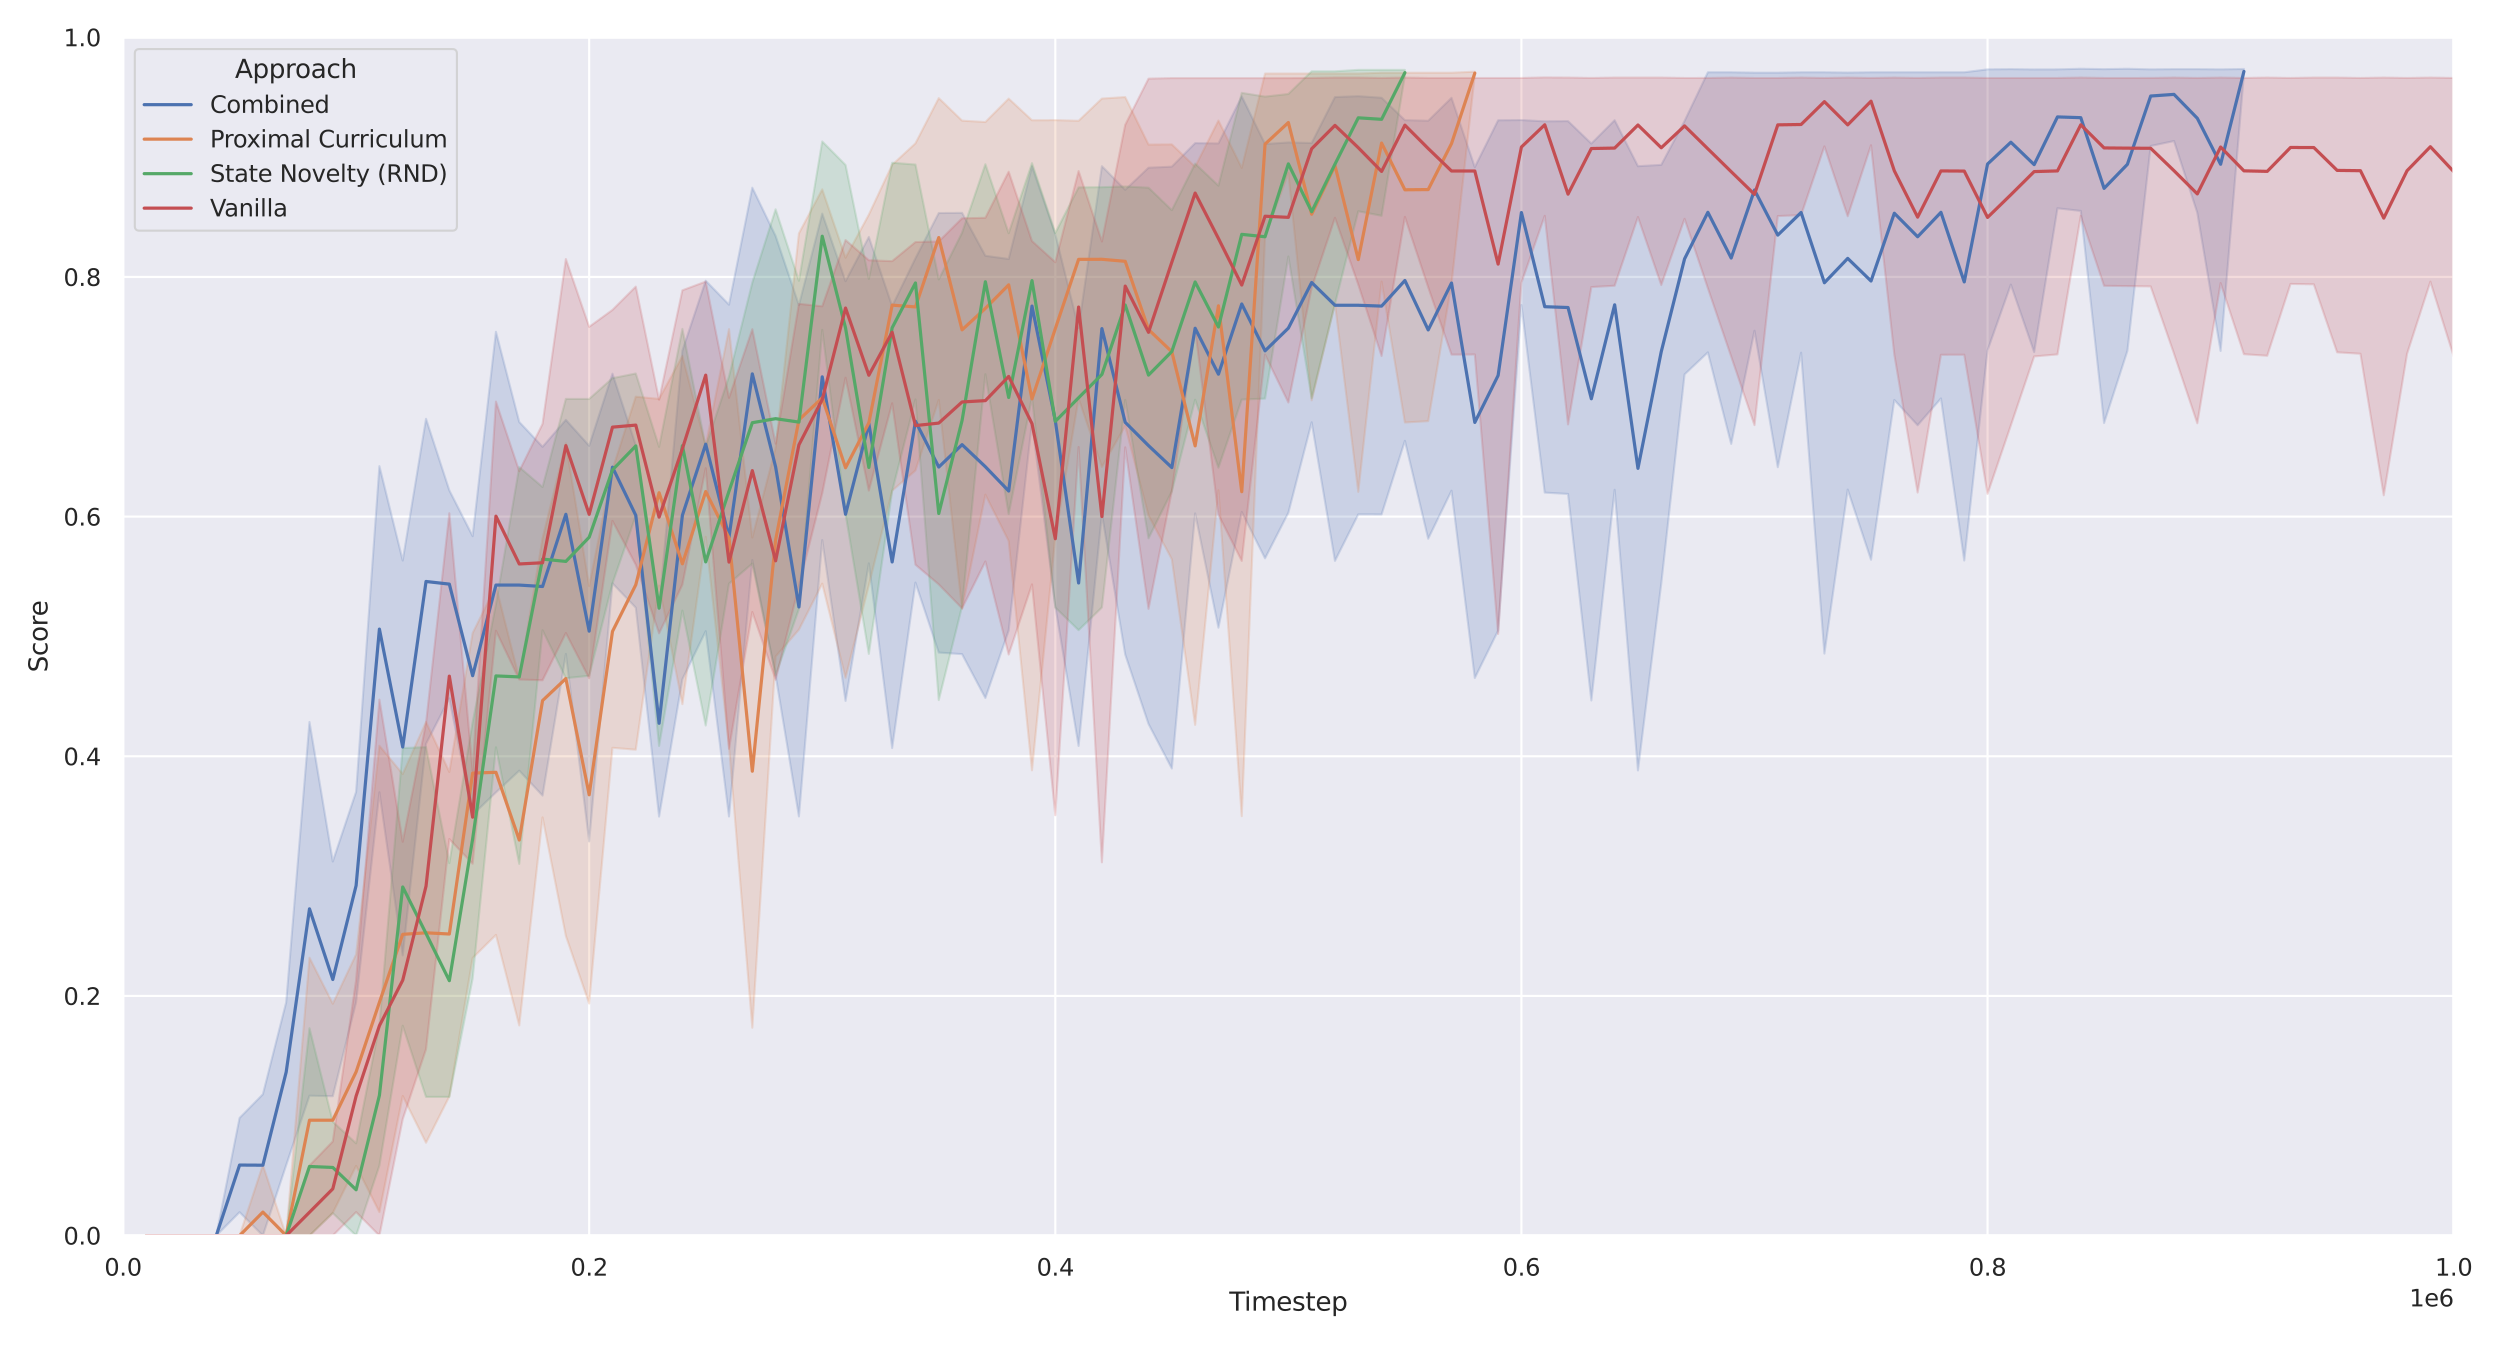 <?xml version="1.0" encoding="utf-8" standalone="no"?>
<!DOCTYPE svg PUBLIC "-//W3C//DTD SVG 1.1//EN"
  "http://www.w3.org/Graphics/SVG/1.1/DTD/svg11.dtd">
<svg xmlns:xlink="http://www.w3.org/1999/xlink" width="936pt" height="504pt" viewBox="0 0 936 504" xmlns="http://www.w3.org/2000/svg" version="1.1">
 <defs>
  <style type="text/css">*{stroke-linejoin: round; stroke-linecap: butt}</style>
 </defs>
 <g id="figure_1">
  <g id="patch_1">
   <path d="M 0 504 
L 936 504 
L 936 0 
L 0 0 
z
" style="fill: #ffffff"/>
  </g>
  <g id="axes_1">
   <g id="patch_2">
    <path d="M 46.068 462.612 
L 918.657 462.612 
L 918.657 13.968 
L 46.068 13.968 
z
" style="fill: #eaeaf2"/>
   </g>
   <g id="matplotlib.axis_1">
    <g id="xtick_1">
     <g id="line2d_1">
      <path d="M 46.068 462.612 
L 46.068 13.968 
" clip-path="url(#pbb4a1449e0)" style="fill: none; stroke: #ffffff; stroke-width: 0.8; stroke-linecap: round"/>
     </g>
     <g id="text_1">
      <!-- 0.0 -->
      <g style="fill: #262626" transform="translate(39.071 477.599) scale(0.088 -0.088)">
       <defs>
        <path id="DejaVuSans-30" d="M 2034 4250 
Q 1547 4250 1301 3770 
Q 1056 3291 1056 2328 
Q 1056 1369 1301 889 
Q 1547 409 2034 409 
Q 2525 409 2770 889 
Q 3016 1369 3016 2328 
Q 3016 3291 2770 3770 
Q 2525 4250 2034 4250 
z
M 2034 4750 
Q 2819 4750 3233 4129 
Q 3647 3509 3647 2328 
Q 3647 1150 3233 529 
Q 2819 -91 2034 -91 
Q 1250 -91 836 529 
Q 422 1150 422 2328 
Q 422 3509 836 4129 
Q 1250 4750 2034 4750 
z
" transform="scale(0.016)"/>
        <path id="DejaVuSans-2e" d="M 684 794 
L 1344 794 
L 1344 0 
L 684 0 
L 684 794 
z
" transform="scale(0.016)"/>
       </defs>
       <use xlink:href="#DejaVuSans-30"/>
       <use xlink:href="#DejaVuSans-2e" x="63.623"/>
       <use xlink:href="#DejaVuSans-30" x="95.41"/>
      </g>
     </g>
    </g>
    <g id="xtick_2">
     <g id="line2d_2">
      <path d="M 220.586 462.612 
L 220.586 13.968 
" clip-path="url(#pbb4a1449e0)" style="fill: none; stroke: #ffffff; stroke-width: 0.8; stroke-linecap: round"/>
     </g>
     <g id="text_2">
      <!-- 0.2 -->
      <g style="fill: #262626" transform="translate(213.588 477.599) scale(0.088 -0.088)">
       <defs>
        <path id="DejaVuSans-32" d="M 1228 531 
L 3431 531 
L 3431 0 
L 469 0 
L 469 531 
Q 828 903 1448 1529 
Q 2069 2156 2228 2338 
Q 2531 2678 2651 2914 
Q 2772 3150 2772 3378 
Q 2772 3750 2511 3984 
Q 2250 4219 1831 4219 
Q 1534 4219 1204 4116 
Q 875 4013 500 3803 
L 500 4441 
Q 881 4594 1212 4672 
Q 1544 4750 1819 4750 
Q 2544 4750 2975 4387 
Q 3406 4025 3406 3419 
Q 3406 3131 3298 2873 
Q 3191 2616 2906 2266 
Q 2828 2175 2409 1742 
Q 1991 1309 1228 531 
z
" transform="scale(0.016)"/>
       </defs>
       <use xlink:href="#DejaVuSans-30"/>
       <use xlink:href="#DejaVuSans-2e" x="63.623"/>
       <use xlink:href="#DejaVuSans-32" x="95.41"/>
      </g>
     </g>
    </g>
    <g id="xtick_3">
     <g id="line2d_3">
      <path d="M 395.104 462.612 
L 395.104 13.968 
" clip-path="url(#pbb4a1449e0)" style="fill: none; stroke: #ffffff; stroke-width: 0.8; stroke-linecap: round"/>
     </g>
     <g id="text_3">
      <!-- 0.4 -->
      <g style="fill: #262626" transform="translate(388.106 477.599) scale(0.088 -0.088)">
       <defs>
        <path id="DejaVuSans-34" d="M 2419 4116 
L 825 1625 
L 2419 1625 
L 2419 4116 
z
M 2253 4666 
L 3047 4666 
L 3047 1625 
L 3713 1625 
L 3713 1100 
L 3047 1100 
L 3047 0 
L 2419 0 
L 2419 1100 
L 313 1100 
L 313 1709 
L 2253 4666 
z
" transform="scale(0.016)"/>
       </defs>
       <use xlink:href="#DejaVuSans-30"/>
       <use xlink:href="#DejaVuSans-2e" x="63.623"/>
       <use xlink:href="#DejaVuSans-34" x="95.41"/>
      </g>
     </g>
    </g>
    <g id="xtick_4">
     <g id="line2d_4">
      <path d="M 569.621 462.612 
L 569.621 13.968 
" clip-path="url(#pbb4a1449e0)" style="fill: none; stroke: #ffffff; stroke-width: 0.8; stroke-linecap: round"/>
     </g>
     <g id="text_4">
      <!-- 0.6 -->
      <g style="fill: #262626" transform="translate(562.624 477.599) scale(0.088 -0.088)">
       <defs>
        <path id="DejaVuSans-36" d="M 2113 2584 
Q 1688 2584 1439 2293 
Q 1191 2003 1191 1497 
Q 1191 994 1439 701 
Q 1688 409 2113 409 
Q 2538 409 2786 701 
Q 3034 994 3034 1497 
Q 3034 2003 2786 2293 
Q 2538 2584 2113 2584 
z
M 3366 4563 
L 3366 3988 
Q 3128 4100 2886 4159 
Q 2644 4219 2406 4219 
Q 1781 4219 1451 3797 
Q 1122 3375 1075 2522 
Q 1259 2794 1537 2939 
Q 1816 3084 2150 3084 
Q 2853 3084 3261 2657 
Q 3669 2231 3669 1497 
Q 3669 778 3244 343 
Q 2819 -91 2113 -91 
Q 1303 -91 875 529 
Q 447 1150 447 2328 
Q 447 3434 972 4092 
Q 1497 4750 2381 4750 
Q 2619 4750 2861 4703 
Q 3103 4656 3366 4563 
z
" transform="scale(0.016)"/>
       </defs>
       <use xlink:href="#DejaVuSans-30"/>
       <use xlink:href="#DejaVuSans-2e" x="63.623"/>
       <use xlink:href="#DejaVuSans-36" x="95.41"/>
      </g>
     </g>
    </g>
    <g id="xtick_5">
     <g id="line2d_5">
      <path d="M 744.139 462.612 
L 744.139 13.968 
" clip-path="url(#pbb4a1449e0)" style="fill: none; stroke: #ffffff; stroke-width: 0.8; stroke-linecap: round"/>
     </g>
     <g id="text_5">
      <!-- 0.8 -->
      <g style="fill: #262626" transform="translate(737.142 477.599) scale(0.088 -0.088)">
       <defs>
        <path id="DejaVuSans-38" d="M 2034 2216 
Q 1584 2216 1326 1975 
Q 1069 1734 1069 1313 
Q 1069 891 1326 650 
Q 1584 409 2034 409 
Q 2484 409 2743 651 
Q 3003 894 3003 1313 
Q 3003 1734 2745 1975 
Q 2488 2216 2034 2216 
z
M 1403 2484 
Q 997 2584 770 2862 
Q 544 3141 544 3541 
Q 544 4100 942 4425 
Q 1341 4750 2034 4750 
Q 2731 4750 3128 4425 
Q 3525 4100 3525 3541 
Q 3525 3141 3298 2862 
Q 3072 2584 2669 2484 
Q 3125 2378 3379 2068 
Q 3634 1759 3634 1313 
Q 3634 634 3220 271 
Q 2806 -91 2034 -91 
Q 1263 -91 848 271 
Q 434 634 434 1313 
Q 434 1759 690 2068 
Q 947 2378 1403 2484 
z
M 1172 3481 
Q 1172 3119 1398 2916 
Q 1625 2713 2034 2713 
Q 2441 2713 2670 2916 
Q 2900 3119 2900 3481 
Q 2900 3844 2670 4047 
Q 2441 4250 2034 4250 
Q 1625 4250 1398 4047 
Q 1172 3844 1172 3481 
z
" transform="scale(0.016)"/>
       </defs>
       <use xlink:href="#DejaVuSans-30"/>
       <use xlink:href="#DejaVuSans-2e" x="63.623"/>
       <use xlink:href="#DejaVuSans-38" x="95.41"/>
      </g>
     </g>
    </g>
    <g id="xtick_6">
     <g id="line2d_6">
      <path d="M 918.657 462.612 
L 918.657 13.968 
" clip-path="url(#pbb4a1449e0)" style="fill: none; stroke: #ffffff; stroke-width: 0.8; stroke-linecap: round"/>
     </g>
     <g id="text_6">
      <!-- 1.0 -->
      <g style="fill: #262626" transform="translate(911.66 477.599) scale(0.088 -0.088)">
       <defs>
        <path id="DejaVuSans-31" d="M 794 531 
L 1825 531 
L 1825 4091 
L 703 3866 
L 703 4441 
L 1819 4666 
L 2450 4666 
L 2450 531 
L 3481 531 
L 3481 0 
L 794 0 
L 794 531 
z
" transform="scale(0.016)"/>
       </defs>
       <use xlink:href="#DejaVuSans-31"/>
       <use xlink:href="#DejaVuSans-2e" x="63.623"/>
       <use xlink:href="#DejaVuSans-30" x="95.41"/>
      </g>
     </g>
    </g>
    <g id="text_7">
     <!-- Timestep -->
     <g style="fill: #262626" transform="translate(460.235 490.723) scale(0.096 -0.096)">
      <defs>
       <path id="DejaVuSans-54" d="M -19 4666 
L 3928 4666 
L 3928 4134 
L 2272 4134 
L 2272 0 
L 1638 0 
L 1638 4134 
L -19 4134 
L -19 4666 
z
" transform="scale(0.016)"/>
       <path id="DejaVuSans-69" d="M 603 3500 
L 1178 3500 
L 1178 0 
L 603 0 
L 603 3500 
z
M 603 4863 
L 1178 4863 
L 1178 4134 
L 603 4134 
L 603 4863 
z
" transform="scale(0.016)"/>
       <path id="DejaVuSans-6d" d="M 3328 2828 
Q 3544 3216 3844 3400 
Q 4144 3584 4550 3584 
Q 5097 3584 5394 3201 
Q 5691 2819 5691 2113 
L 5691 0 
L 5113 0 
L 5113 2094 
Q 5113 2597 4934 2840 
Q 4756 3084 4391 3084 
Q 3944 3084 3684 2787 
Q 3425 2491 3425 1978 
L 3425 0 
L 2847 0 
L 2847 2094 
Q 2847 2600 2669 2842 
Q 2491 3084 2119 3084 
Q 1678 3084 1418 2786 
Q 1159 2488 1159 1978 
L 1159 0 
L 581 0 
L 581 3500 
L 1159 3500 
L 1159 2956 
Q 1356 3278 1631 3431 
Q 1906 3584 2284 3584 
Q 2666 3584 2933 3390 
Q 3200 3197 3328 2828 
z
" transform="scale(0.016)"/>
       <path id="DejaVuSans-65" d="M 3597 1894 
L 3597 1613 
L 953 1613 
Q 991 1019 1311 708 
Q 1631 397 2203 397 
Q 2534 397 2845 478 
Q 3156 559 3463 722 
L 3463 178 
Q 3153 47 2828 -22 
Q 2503 -91 2169 -91 
Q 1331 -91 842 396 
Q 353 884 353 1716 
Q 353 2575 817 3079 
Q 1281 3584 2069 3584 
Q 2775 3584 3186 3129 
Q 3597 2675 3597 1894 
z
M 3022 2063 
Q 3016 2534 2758 2815 
Q 2500 3097 2075 3097 
Q 1594 3097 1305 2825 
Q 1016 2553 972 2059 
L 3022 2063 
z
" transform="scale(0.016)"/>
       <path id="DejaVuSans-73" d="M 2834 3397 
L 2834 2853 
Q 2591 2978 2328 3040 
Q 2066 3103 1784 3103 
Q 1356 3103 1142 2972 
Q 928 2841 928 2578 
Q 928 2378 1081 2264 
Q 1234 2150 1697 2047 
L 1894 2003 
Q 2506 1872 2764 1633 
Q 3022 1394 3022 966 
Q 3022 478 2636 193 
Q 2250 -91 1575 -91 
Q 1294 -91 989 -36 
Q 684 19 347 128 
L 347 722 
Q 666 556 975 473 
Q 1284 391 1588 391 
Q 1994 391 2212 530 
Q 2431 669 2431 922 
Q 2431 1156 2273 1281 
Q 2116 1406 1581 1522 
L 1381 1569 
Q 847 1681 609 1914 
Q 372 2147 372 2553 
Q 372 3047 722 3315 
Q 1072 3584 1716 3584 
Q 2034 3584 2315 3537 
Q 2597 3491 2834 3397 
z
" transform="scale(0.016)"/>
       <path id="DejaVuSans-74" d="M 1172 4494 
L 1172 3500 
L 2356 3500 
L 2356 3053 
L 1172 3053 
L 1172 1153 
Q 1172 725 1289 603 
Q 1406 481 1766 481 
L 2356 481 
L 2356 0 
L 1766 0 
Q 1100 0 847 248 
Q 594 497 594 1153 
L 594 3053 
L 172 3053 
L 172 3500 
L 594 3500 
L 594 4494 
L 1172 4494 
z
" transform="scale(0.016)"/>
       <path id="DejaVuSans-70" d="M 1159 525 
L 1159 -1331 
L 581 -1331 
L 581 3500 
L 1159 3500 
L 1159 2969 
Q 1341 3281 1617 3432 
Q 1894 3584 2278 3584 
Q 2916 3584 3314 3078 
Q 3713 2572 3713 1747 
Q 3713 922 3314 415 
Q 2916 -91 2278 -91 
Q 1894 -91 1617 61 
Q 1341 213 1159 525 
z
M 3116 1747 
Q 3116 2381 2855 2742 
Q 2594 3103 2138 3103 
Q 1681 3103 1420 2742 
Q 1159 2381 1159 1747 
Q 1159 1113 1420 752 
Q 1681 391 2138 391 
Q 2594 391 2855 752 
Q 3116 1113 3116 1747 
z
" transform="scale(0.016)"/>
      </defs>
      <use xlink:href="#DejaVuSans-54"/>
      <use xlink:href="#DejaVuSans-69" x="57.959"/>
      <use xlink:href="#DejaVuSans-6d" x="85.742"/>
      <use xlink:href="#DejaVuSans-65" x="183.154"/>
      <use xlink:href="#DejaVuSans-73" x="244.678"/>
      <use xlink:href="#DejaVuSans-74" x="296.777"/>
      <use xlink:href="#DejaVuSans-65" x="335.986"/>
      <use xlink:href="#DejaVuSans-70" x="397.51"/>
     </g>
    </g>
    <g id="text_8">
     <!-- 1e6 -->
     <g style="fill: #262626" transform="translate(902.044 489.115) scale(0.088 -0.088)">
      <use xlink:href="#DejaVuSans-31"/>
      <use xlink:href="#DejaVuSans-65" x="63.623"/>
      <use xlink:href="#DejaVuSans-36" x="125.146"/>
     </g>
    </g>
   </g>
   <g id="matplotlib.axis_2">
    <g id="ytick_1">
     <g id="line2d_7">
      <path d="M 46.068 462.612 
L 918.657 462.612 
" clip-path="url(#pbb4a1449e0)" style="fill: none; stroke: #ffffff; stroke-width: 0.8; stroke-linecap: round"/>
     </g>
     <g id="text_9">
      <!-- 0.0 -->
      <g style="fill: #262626" transform="translate(23.773 465.955) scale(0.088 -0.088)">
       <use xlink:href="#DejaVuSans-30"/>
       <use xlink:href="#DejaVuSans-2e" x="63.623"/>
       <use xlink:href="#DejaVuSans-30" x="95.41"/>
      </g>
     </g>
    </g>
    <g id="ytick_2">
     <g id="line2d_8">
      <path d="M 46.068 372.883 
L 918.657 372.883 
" clip-path="url(#pbb4a1449e0)" style="fill: none; stroke: #ffffff; stroke-width: 0.8; stroke-linecap: round"/>
     </g>
     <g id="text_10">
      <!-- 0.2 -->
      <g style="fill: #262626" transform="translate(23.773 376.227) scale(0.088 -0.088)">
       <use xlink:href="#DejaVuSans-30"/>
       <use xlink:href="#DejaVuSans-2e" x="63.623"/>
       <use xlink:href="#DejaVuSans-32" x="95.41"/>
      </g>
     </g>
    </g>
    <g id="ytick_3">
     <g id="line2d_9">
      <path d="M 46.068 283.154 
L 918.657 283.154 
" clip-path="url(#pbb4a1449e0)" style="fill: none; stroke: #ffffff; stroke-width: 0.8; stroke-linecap: round"/>
     </g>
     <g id="text_11">
      <!-- 0.4 -->
      <g style="fill: #262626" transform="translate(23.773 286.498) scale(0.088 -0.088)">
       <use xlink:href="#DejaVuSans-30"/>
       <use xlink:href="#DejaVuSans-2e" x="63.623"/>
       <use xlink:href="#DejaVuSans-34" x="95.41"/>
      </g>
     </g>
    </g>
    <g id="ytick_4">
     <g id="line2d_10">
      <path d="M 46.068 193.426 
L 918.657 193.426 
" clip-path="url(#pbb4a1449e0)" style="fill: none; stroke: #ffffff; stroke-width: 0.8; stroke-linecap: round"/>
     </g>
     <g id="text_12">
      <!-- 0.6 -->
      <g style="fill: #262626" transform="translate(23.773 196.769) scale(0.088 -0.088)">
       <use xlink:href="#DejaVuSans-30"/>
       <use xlink:href="#DejaVuSans-2e" x="63.623"/>
       <use xlink:href="#DejaVuSans-36" x="95.41"/>
      </g>
     </g>
    </g>
    <g id="ytick_5">
     <g id="line2d_11">
      <path d="M 46.068 103.697 
L 918.657 103.697 
" clip-path="url(#pbb4a1449e0)" style="fill: none; stroke: #ffffff; stroke-width: 0.8; stroke-linecap: round"/>
     </g>
     <g id="text_13">
      <!-- 0.8 -->
      <g style="fill: #262626" transform="translate(23.773 107.04) scale(0.088 -0.088)">
       <use xlink:href="#DejaVuSans-30"/>
       <use xlink:href="#DejaVuSans-2e" x="63.623"/>
       <use xlink:href="#DejaVuSans-38" x="95.41"/>
      </g>
     </g>
    </g>
    <g id="ytick_6">
     <g id="line2d_12">
      <path d="M 46.068 13.968 
L 918.657 13.968 
" clip-path="url(#pbb4a1449e0)" style="fill: none; stroke: #ffffff; stroke-width: 0.8; stroke-linecap: round"/>
     </g>
     <g id="text_14">
      <!-- 1.0 -->
      <g style="fill: #262626" transform="translate(23.773 17.311) scale(0.088 -0.088)">
       <use xlink:href="#DejaVuSans-31"/>
       <use xlink:href="#DejaVuSans-2e" x="63.623"/>
       <use xlink:href="#DejaVuSans-30" x="95.41"/>
      </g>
     </g>
    </g>
    <g id="text_15">
     <!-- Score -->
     <g style="fill: #262626" transform="translate(17.777 251.732) rotate(-90) scale(0.096 -0.096)">
      <defs>
       <path id="DejaVuSans-53" d="M 3425 4513 
L 3425 3897 
Q 3066 4069 2747 4153 
Q 2428 4238 2131 4238 
Q 1616 4238 1336 4038 
Q 1056 3838 1056 3469 
Q 1056 3159 1242 3001 
Q 1428 2844 1947 2747 
L 2328 2669 
Q 3034 2534 3370 2195 
Q 3706 1856 3706 1288 
Q 3706 609 3251 259 
Q 2797 -91 1919 -91 
Q 1588 -91 1214 -16 
Q 841 59 441 206 
L 441 856 
Q 825 641 1194 531 
Q 1563 422 1919 422 
Q 2459 422 2753 634 
Q 3047 847 3047 1241 
Q 3047 1584 2836 1778 
Q 2625 1972 2144 2069 
L 1759 2144 
Q 1053 2284 737 2584 
Q 422 2884 422 3419 
Q 422 4038 858 4394 
Q 1294 4750 2059 4750 
Q 2388 4750 2728 4690 
Q 3069 4631 3425 4513 
z
" transform="scale(0.016)"/>
       <path id="DejaVuSans-63" d="M 3122 3366 
L 3122 2828 
Q 2878 2963 2633 3030 
Q 2388 3097 2138 3097 
Q 1578 3097 1268 2742 
Q 959 2388 959 1747 
Q 959 1106 1268 751 
Q 1578 397 2138 397 
Q 2388 397 2633 464 
Q 2878 531 3122 666 
L 3122 134 
Q 2881 22 2623 -34 
Q 2366 -91 2075 -91 
Q 1284 -91 818 406 
Q 353 903 353 1747 
Q 353 2603 823 3093 
Q 1294 3584 2113 3584 
Q 2378 3584 2631 3529 
Q 2884 3475 3122 3366 
z
" transform="scale(0.016)"/>
       <path id="DejaVuSans-6f" d="M 1959 3097 
Q 1497 3097 1228 2736 
Q 959 2375 959 1747 
Q 959 1119 1226 758 
Q 1494 397 1959 397 
Q 2419 397 2687 759 
Q 2956 1122 2956 1747 
Q 2956 2369 2687 2733 
Q 2419 3097 1959 3097 
z
M 1959 3584 
Q 2709 3584 3137 3096 
Q 3566 2609 3566 1747 
Q 3566 888 3137 398 
Q 2709 -91 1959 -91 
Q 1206 -91 779 398 
Q 353 888 353 1747 
Q 353 2609 779 3096 
Q 1206 3584 1959 3584 
z
" transform="scale(0.016)"/>
       <path id="DejaVuSans-72" d="M 2631 2963 
Q 2534 3019 2420 3045 
Q 2306 3072 2169 3072 
Q 1681 3072 1420 2755 
Q 1159 2438 1159 1844 
L 1159 0 
L 581 0 
L 581 3500 
L 1159 3500 
L 1159 2956 
Q 1341 3275 1631 3429 
Q 1922 3584 2338 3584 
Q 2397 3584 2469 3576 
Q 2541 3569 2628 3553 
L 2631 2963 
z
" transform="scale(0.016)"/>
      </defs>
      <use xlink:href="#DejaVuSans-53"/>
      <use xlink:href="#DejaVuSans-63" x="63.477"/>
      <use xlink:href="#DejaVuSans-6f" x="118.457"/>
      <use xlink:href="#DejaVuSans-72" x="179.639"/>
      <use xlink:href="#DejaVuSans-65" x="218.502"/>
     </g>
    </g>
   </g>
   <g id="PolyCollection_1">
    <defs>
     <path id="m1102b9f3aa" d="M 54.794 -41.388 
L 54.794 -41.388 
L 63.52 -41.388 
L 72.246 -41.388 
L 80.972 -41.388 
L 89.697 -50.165 
L 98.423 -41.388 
L 107.149 -67.774 
L 115.875 -93.763 
L 124.601 -93.571 
L 133.327 -128.761 
L 142.053 -207.358 
L 150.779 -146.287 
L 159.505 -225.5 
L 168.23 -242.51 
L 176.956 -198.946 
L 185.682 -207.32 
L 194.408 -215.462 
L 203.134 -206.124 
L 211.86 -259.149 
L 220.586 -188.964 
L 229.312 -285.59 
L 238.038 -276.477 
L 246.763 -198.273 
L 255.489 -249.699 
L 264.215 -267.673 
L 272.941 -198.301 
L 281.667 -294.311 
L 290.393 -251.157 
L 299.119 -198.329 
L 307.845 -301.798 
L 316.571 -241.584 
L 325.296 -293.077 
L 334.022 -223.93 
L 342.748 -285.871 
L 351.474 -259.681 
L 360.2 -259.093 
L 368.926 -242.661 
L 377.652 -267.953 
L 386.378 -345.989 
L 395.104 -276.954 
L 403.829 -224.714 
L 412.555 -311.64 
L 421.281 -258.952 
L 430.007 -232.959 
L 438.733 -216.275 
L 447.459 -311.78 
L 456.185 -268.991 
L 464.911 -312.313 
L 473.637 -294.956 
L 482.363 -312.026 
L 491.088 -345.895 
L 499.814 -294.003 
L 508.54 -311.416 
L 517.266 -311.388 
L 525.992 -338.951 
L 534.718 -302.303 
L 543.444 -320.276 
L 552.17 -250.148 
L 560.896 -267.897 
L 569.621 -389.788 
L 578.347 -319.572 
L 587.073 -319.071 
L 595.799 -241.736 
L 604.525 -320.613 
L 613.251 -215.546 
L 621.977 -285.478 
L 630.703 -363.823 
L 639.429 -372.067 
L 648.154 -337.801 
L 656.88 -380.164 
L 665.606 -329.081 
L 674.332 -371.953 
L 683.058 -259.311 
L 691.784 -320.697 
L 700.51 -294.423 
L 709.236 -354.256 
L 717.962 -344.784 
L 726.687 -354.822 
L 735.413 -294.143 
L 744.139 -372.852 
L 752.865 -397.443 
L 761.591 -372.179 
L 770.317 -426.016 
L 779.043 -425.032 
L 787.769 -345.625 
L 796.495 -372.625 
L 805.22 -449.346 
L 813.946 -451.196 
L 822.672 -424.362 
L 831.398 -372.599 
L 840.124 -476.376 
L 840.124 -478.171 
L 840.124 -478.171 
L 831.398 -478.031 
L 822.672 -478.115 
L 813.946 -478.115 
L 805.22 -478.033 
L 796.495 -478.255 
L 787.769 -478.115 
L 779.043 -478.255 
L 770.317 -478.031 
L 761.591 -478.003 
L 752.865 -478.115 
L 744.139 -478.031 
L 735.413 -476.937 
L 726.687 -476.937 
L 717.962 -476.937 
L 709.236 -476.937 
L 700.51 -476.937 
L 691.784 -476.828 
L 683.058 -476.937 
L 674.332 -476.937 
L 665.606 -476.797 
L 656.88 -476.801 
L 648.154 -476.937 
L 639.429 -476.937 
L 630.703 -458.711 
L 621.977 -442.279 
L 613.251 -441.775 
L 604.525 -458.991 
L 595.799 -450.243 
L 587.073 -458.655 
L 578.347 -458.571 
L 569.621 -459.048 
L 560.896 -458.963 
L 552.17 -441.41 
L 543.444 -467.375 
L 534.718 -458.795 
L 525.992 -459.019 
L 517.266 -467.404 
L 508.54 -467.992 
L 499.814 -467.656 
L 491.088 -450.467 
L 482.363 -450.663 
L 473.637 -450.075 
L 464.911 -467.88 
L 456.185 -450.299 
L 447.459 -450.411 
L 438.733 -441.606 
L 430.007 -441.214 
L 421.281 -432.942 
L 412.555 -441.775 
L 403.829 -381.18 
L 395.104 -416.3 
L 386.378 -441.691 
L 377.652 -407.033 
L 368.926 -408.238 
L 360.2 -424.306 
L 351.474 -424.25 
L 342.748 -407.313 
L 334.022 -389.368 
L 325.296 -415.277 
L 316.571 -398.733 
L 307.845 -424.027 
L 299.119 -389.732 
L 290.393 -415.641 
L 281.667 -433.727 
L 272.941 -389.928 
L 264.215 -398.901 
L 255.489 -372.712 
L 246.763 -276.001 
L 238.038 -337.325 
L 229.312 -364.075 
L 220.586 -337.1 
L 211.86 -346.802 
L 203.134 -336.713 
L 194.408 -346.017 
L 185.682 -379.788 
L 176.956 -303.271 
L 168.23 -320.421 
L 159.505 -347.195 
L 150.779 -294.143 
L 142.053 -329.474 
L 133.327 -207.555 
L 124.601 -181.462 
L 115.875 -233.692 
L 107.149 -128.761 
L 98.423 -94.3 
L 89.697 -85.439 
L 80.972 -41.388 
L 72.246 -41.388 
L 63.52 -41.388 
L 54.794 -41.388 
z
" style="stroke: #4c72b0; stroke-opacity: 0.2; stroke-width: 0.8"/>
    </defs>
    <g clip-path="url(#pbb4a1449e0)">
     <use xlink:href="#m1102b9f3aa" x="0" y="504" style="fill: #4c72b0; fill-opacity: 0.2; stroke: #4c72b0; stroke-opacity: 0.2; stroke-width: 0.8"/>
    </g>
   </g>
   <g id="PolyCollection_2">
    <defs>
     <path id="m04924221d9" d="M 54.794 -41.388 
L 54.794 -41.388 
L 63.52 -41.388 
L 72.246 -41.388 
L 80.972 -41.388 
L 89.697 -41.388 
L 98.423 -41.388 
L 107.149 -41.388 
L 115.875 -41.388 
L 124.601 -49.884 
L 133.327 -67.492 
L 142.053 -50.193 
L 150.779 -93.655 
L 159.505 -76.158 
L 168.23 -93.487 
L 176.956 -145.333 
L 185.682 -153.97 
L 194.408 -120.069 
L 203.134 -197.965 
L 211.86 -153.605 
L 220.586 -128.285 
L 229.312 -224.014 
L 238.038 -223.313 
L 246.763 -284.749 
L 255.489 -240.362 
L 264.215 -303.032 
L 272.941 -224.575 
L 281.667 -119.228 
L 290.393 -258.195 
L 299.119 -268.262 
L 307.845 -285.478 
L 316.571 -250.26 
L 325.296 -284.89 
L 334.022 -320.276 
L 342.748 -327.856 
L 351.474 -354.261 
L 360.2 -276.029 
L 368.926 -318.79 
L 377.652 -301.459 
L 386.378 -215.574 
L 395.104 -302.835 
L 403.829 -354.766 
L 412.555 -329.165 
L 421.281 -344.531 
L 430.007 -310.995 
L 438.733 -294.648 
L 447.459 -232.594 
L 456.185 -320.438 
L 464.911 -198.413 
L 473.637 -415.473 
L 482.363 -439.195 
L 491.088 -354.121 
L 499.814 -390.293 
L 508.54 -319.856 
L 517.266 -398.565 
L 525.992 -345.821 
L 534.718 -346.326 
L 543.444 -397.752 
L 552.17 -475.984 
L 552.17 -477.162 
L 552.17 -477.162 
L 543.444 -476.769 
L 534.718 -476.769 
L 525.992 -476.769 
L 517.266 -476.769 
L 508.54 -476.461 
L 499.814 -476.461 
L 491.088 -476.461 
L 482.363 -476.461 
L 473.637 -476.461 
L 464.911 -441.158 
L 456.185 -458.851 
L 447.459 -441.55 
L 438.733 -449.934 
L 430.007 -449.857 
L 421.281 -467.656 
L 412.555 -467.095 
L 403.829 -458.773 
L 395.104 -459.026 
L 386.378 -458.963 
L 377.652 -467.073 
L 368.926 -458.318 
L 360.2 -458.823 
L 351.474 -467.263 
L 342.748 -450.327 
L 334.022 -442.285 
L 325.296 -423.638 
L 316.571 -407.51 
L 307.845 -433.089 
L 299.119 -416.623 
L 290.393 -336.259 
L 281.667 -302.779 
L 272.941 -380.759 
L 264.215 -337.129 
L 255.489 -370.693 
L 246.763 -354.654 
L 238.038 -355.467 
L 229.312 -328.184 
L 220.586 -284.609 
L 211.86 -337.998 
L 203.134 -302.471 
L 194.408 -250.036 
L 185.682 -284.581 
L 176.956 -266.972 
L 168.23 -214.985 
L 159.505 -233.696 
L 150.779 -214.2 
L 142.053 -224.799 
L 133.327 -146.679 
L 124.601 -128.201 
L 115.875 -145.445 
L 107.149 -41.388 
L 98.423 -67.802 
L 89.697 -41.388 
L 80.972 -41.388 
L 72.246 -41.388 
L 63.52 -41.388 
L 54.794 -41.388 
z
" style="stroke: #dd8452; stroke-opacity: 0.2; stroke-width: 0.8"/>
    </defs>
    <g clip-path="url(#pbb4a1449e0)">
     <use xlink:href="#m04924221d9" x="0" y="504" style="fill: #dd8452; fill-opacity: 0.2; stroke: #dd8452; stroke-opacity: 0.2; stroke-width: 0.8"/>
    </g>
   </g>
   <g id="PolyCollection_3">
    <defs>
     <path id="m69b5e80ecf" d="M 54.794 -41.388 
L 54.794 -41.388 
L 63.52 -41.388 
L 72.246 -41.388 
L 80.972 -41.388 
L 89.697 -41.388 
L 98.423 -41.388 
L 107.149 -41.388 
L 115.875 -41.388 
L 124.601 -49.8 
L 133.327 -41.388 
L 142.053 -67.606 
L 150.779 -119.957 
L 159.505 -93.319 
L 168.23 -93.319 
L 176.956 -137.65 
L 185.682 -224.21 
L 194.408 -180.58 
L 203.134 -268.037 
L 211.86 -250.085 
L 220.586 -250.989 
L 229.312 -285.591 
L 238.038 -310.879 
L 246.763 -224.715 
L 255.489 -275.384 
L 264.215 -232.369 
L 272.941 -285.478 
L 281.667 -292.993 
L 290.393 -251.213 
L 299.119 -275.973 
L 307.845 -380.479 
L 316.571 -311.636 
L 325.296 -259.177 
L 334.022 -320.08 
L 342.748 -354.457 
L 351.474 -241.904 
L 360.2 -276.982 
L 368.926 -363.879 
L 377.652 -311.528 
L 386.378 -355.327 
L 395.104 -276.534 
L 403.829 -268.065 
L 412.555 -276.562 
L 421.281 -354.289 
L 430.007 -302.465 
L 438.733 -320.024 
L 447.459 -354.317 
L 456.185 -328.913 
L 464.911 -354.401 
L 473.637 -354.763 
L 482.363 -407.958 
L 491.088 -354.901 
L 499.814 -390.237 
L 508.54 -424.893 
L 517.266 -423.212 
L 525.992 -475.619 
L 525.992 -477.834 
L 525.992 -477.834 
L 517.266 -477.835 
L 508.54 -477.834 
L 499.814 -477.302 
L 491.088 -477.302 
L 482.363 -468.806 
L 473.637 -467.824 
L 464.911 -469.226 
L 456.185 -434.484 
L 447.459 -442.756 
L 438.733 -425.318 
L 430.007 -433.733 
L 421.281 -434.176 
L 412.555 -433.923 
L 403.829 -433.839 
L 395.104 -416.763 
L 386.378 -442.91 
L 377.652 -416.679 
L 368.926 -442.504 
L 360.2 -416.877 
L 351.474 -399.378 
L 342.748 -442.392 
L 334.022 -443.065 
L 325.296 -399.587 
L 316.571 -442.223 
L 307.845 -451.028 
L 299.119 -398.873 
L 290.393 -425.624 
L 281.667 -398.172 
L 272.941 -363.038 
L 264.215 -336.792 
L 255.489 -380.843 
L 246.763 -336.708 
L 238.038 -364.159 
L 229.312 -362.421 
L 220.586 -354.626 
L 211.86 -354.654 
L 203.134 -321.65 
L 194.408 -329.109 
L 185.682 -277.711 
L 176.956 -233.604 
L 168.23 -180.87 
L 159.505 -224.269 
L 150.779 -223.93 
L 142.053 -120.041 
L 133.327 -75.934 
L 124.601 -84.009 
L 115.875 -119.031 
L 107.149 -41.388 
L 98.423 -41.388 
L 89.697 -41.388 
L 80.972 -41.388 
L 72.246 -41.388 
L 63.52 -41.388 
L 54.794 -41.388 
z
" style="stroke: #55a868; stroke-opacity: 0.2; stroke-width: 0.8"/>
    </defs>
    <g clip-path="url(#pbb4a1449e0)">
     <use xlink:href="#m69b5e80ecf" x="0" y="504" style="fill: #55a868; fill-opacity: 0.2; stroke: #55a868; stroke-opacity: 0.2; stroke-width: 0.8"/>
    </g>
   </g>
   <g id="PolyCollection_4">
    <defs>
     <path id="m8c874fa7e3" d="M 54.794 -41.388 
L 54.794 -41.388 
L 63.52 -41.388 
L 72.246 -41.388 
L 80.972 -41.388 
L 89.697 -41.388 
L 98.423 -41.388 
L 107.149 -41.388 
L 115.875 -41.388 
L 124.601 -41.388 
L 133.327 -50.193 
L 142.053 -41.388 
L 150.779 -84.963 
L 159.505 -111.18 
L 168.23 -189.86 
L 176.956 -180.636 
L 185.682 -267.841 
L 194.408 -249.587 
L 203.134 -249.306 
L 211.86 -266.982 
L 220.586 -250.064 
L 229.312 -308.972 
L 238.038 -292.573 
L 246.763 -266.879 
L 255.489 -285.114 
L 264.215 -328.688 
L 272.941 -223.65 
L 281.667 -274.851 
L 290.393 -249.503 
L 299.119 -284.693 
L 307.845 -319.295 
L 316.571 -362.561 
L 325.296 -320.332 
L 334.022 -352.997 
L 342.748 -292.573 
L 351.474 -285.198 
L 360.2 -276.253 
L 368.926 -293.778 
L 377.652 -258.952 
L 386.378 -285.198 
L 395.104 -198.778 
L 403.829 -336.624 
L 412.555 -181.141 
L 421.281 -336.512 
L 430.007 -276.057 
L 438.733 -320.164 
L 447.459 -380.731 
L 456.185 -311.303 
L 464.911 -294.003 
L 473.637 -371.221 
L 482.363 -353.308 
L 491.088 -396.209 
L 499.814 -422.455 
L 508.54 -397.443 
L 517.266 -370.721 
L 525.992 -422.763 
L 534.718 -396.462 
L 543.444 -371.225 
L 552.17 -371.282 
L 560.896 -266.663 
L 569.621 -398.144 
L 578.347 -423.184 
L 587.073 -345.092 
L 595.799 -396.518 
L 604.525 -397.022 
L 613.251 -422.735 
L 621.977 -397.303 
L 630.703 -422.062 
L 639.429 -396.122 
L 648.154 -370.524 
L 656.88 -344.84 
L 665.606 -423.1 
L 674.332 -423.464 
L 683.058 -449.177 
L 691.784 -423.044 
L 700.51 -449.622 
L 709.236 -371.252 
L 717.962 -319.6 
L 726.687 -371.169 
L 735.413 -371.196 
L 744.139 -319.127 
L 752.865 -344.752 
L 761.591 -370.552 
L 770.317 -371.31 
L 779.043 -423.183 
L 787.769 -396.994 
L 796.495 -396.882 
L 805.22 -396.77 
L 813.946 -371.618 
L 822.672 -345.541 
L 831.398 -398.002 
L 840.124 -371.394 
L 848.85 -370.805 
L 857.576 -397.694 
L 866.302 -397.555 
L 875.028 -372.095 
L 883.753 -371.562 
L 892.479 -318.564 
L 901.205 -371.562 
L 909.931 -398.537 
L 918.657 -370.609 
L 918.657 -474.806 
L 918.657 -474.806 
L 909.931 -474.946 
L 901.205 -474.806 
L 892.479 -474.946 
L 883.753 -474.806 
L 875.028 -474.946 
L 866.302 -474.946 
L 857.576 -474.806 
L 848.85 -474.946 
L 840.124 -474.806 
L 831.398 -474.946 
L 822.672 -474.806 
L 813.946 -474.946 
L 805.22 -474.81 
L 796.495 -474.806 
L 787.769 -474.806 
L 779.043 -474.946 
L 770.317 -474.806 
L 761.591 -474.806 
L 752.865 -474.806 
L 744.139 -474.806 
L 735.413 -474.946 
L 726.687 -474.946 
L 717.962 -474.81 
L 709.236 -474.948 
L 700.51 -474.806 
L 691.784 -474.946 
L 683.058 -474.806 
L 674.332 -474.946 
L 665.606 -474.806 
L 656.88 -474.806 
L 648.154 -474.946 
L 639.429 -474.81 
L 630.703 -474.806 
L 621.977 -474.946 
L 613.251 -474.946 
L 604.525 -474.946 
L 595.799 -474.81 
L 587.073 -474.946 
L 578.347 -475.002 
L 569.621 -474.806 
L 560.896 -474.806 
L 552.17 -474.806 
L 543.444 -474.806 
L 534.718 -474.806 
L 525.992 -474.946 
L 517.266 -474.806 
L 508.54 -474.946 
L 499.814 -474.946 
L 491.088 -474.806 
L 482.363 -474.75 
L 473.637 -474.75 
L 464.911 -474.75 
L 456.185 -474.75 
L 447.459 -474.75 
L 438.733 -474.75 
L 430.007 -474.554 
L 421.281 -457.253 
L 412.555 -413.594 
L 403.829 -439.946 
L 395.104 -405.827 
L 386.378 -413.731 
L 377.652 -439.7 
L 368.926 -422.455 
L 360.2 -422.259 
L 351.474 -413.594 
L 342.748 -413.37 
L 334.022 -406.22 
L 325.296 -406.556 
L 316.571 -414.127 
L 307.845 -389.311 
L 299.119 -390.238 
L 290.393 -337.914 
L 281.667 -380.735 
L 272.941 -355.053 
L 264.215 -398.565 
L 255.489 -395.312 
L 246.763 -354.317 
L 238.038 -396.686 
L 229.312 -387.965 
L 220.586 -381.63 
L 211.86 -407.005 
L 203.134 -345.288 
L 194.408 -327.595 
L 185.682 -353.644 
L 176.956 -215.434 
L 168.23 -311.836 
L 159.505 -233.267 
L 150.779 -188.852 
L 142.053 -242.072 
L 133.327 -137.066 
L 124.601 -76.635 
L 115.875 -67.634 
L 107.149 -41.388 
L 98.423 -41.388 
L 89.697 -41.388 
L 80.972 -41.388 
L 72.246 -41.388 
L 63.52 -41.388 
L 54.794 -41.388 
z
" style="stroke: #c44e52; stroke-opacity: 0.2; stroke-width: 0.8"/>
    </defs>
    <g clip-path="url(#pbb4a1449e0)">
     <use xlink:href="#m8c874fa7e3" x="0" y="504" style="fill: #c44e52; fill-opacity: 0.2; stroke: #c44e52; stroke-opacity: 0.2; stroke-width: 0.8"/>
    </g>
   </g>
   <g id="line2d_13">
    <path d="M 54.794 462.612 
L 63.52 462.612 
L 72.246 462.612 
L 80.972 462.612 
L 89.697 436.198 
L 98.423 436.254 
L 107.149 401.372 
L 115.875 340.272 
L 124.601 366.714 
L 133.327 331.552 
L 142.053 235.542 
L 150.779 279.677 
L 159.505 217.708 
L 168.23 218.69 
L 176.956 252.983 
L 185.682 219.054 
L 194.408 219.054 
L 203.134 219.587 
L 211.86 192.556 
L 220.586 236.299 
L 229.312 174.919 
L 238.038 192.949 
L 246.763 270.789 
L 255.489 192.921 
L 264.215 166.311 
L 272.941 201.081 
L 281.667 139.981 
L 290.393 174.835 
L 299.119 227.242 
L 307.845 141.102 
L 316.571 192.528 
L 325.296 158.656 
L 334.022 210.39 
L 342.748 157.73 
L 351.474 174.863 
L 360.2 166.479 
L 368.926 174.751 
L 377.652 183.836 
L 386.378 114.604 
L 395.104 157.478 
L 403.829 218.269 
L 412.555 123.045 
L 421.281 158.123 
L 430.007 166.843 
L 438.733 175.059 
L 447.459 122.904 
L 456.185 140.093 
L 464.911 113.819 
L 473.637 131.344 
L 482.363 122.848 
L 491.088 105.772 
L 499.814 114.296 
L 508.54 114.296 
L 517.266 114.604 
L 525.992 105.015 
L 534.718 123.521 
L 543.444 105.968 
L 552.17 158.151 
L 560.896 140.57 
L 569.621 79.582 
L 578.347 114.829 
L 587.073 115.137 
L 595.799 149.29 
L 604.525 114.128 
L 613.251 175.34 
L 621.977 131.653 
L 630.703 96.911 
L 639.429 79.498 
L 648.154 96.603 
L 656.88 71.142 
L 665.606 88.022 
L 674.332 79.554 
L 683.058 105.856 
L 691.784 96.743 
L 700.51 105.211 
L 709.236 79.835 
L 717.962 88.639 
L 726.687 79.498 
L 735.413 105.547 
L 744.139 61.412 
L 752.865 53.252 
L 761.591 61.636 
L 770.317 43.775 
L 779.043 44.055 
L 787.769 70.525 
L 796.495 61.524 
L 805.22 35.952 
L 813.946 35.335 
L 822.672 44.28 
L 831.398 61.496 
L 840.124 26.754 
" clip-path="url(#pbb4a1449e0)" style="fill: none; stroke: #4c72b0; stroke-width: 1.2; stroke-linecap: round"/>
   </g>
   <g id="line2d_14">
    <path d="M 54.794 462.612 
L 63.52 462.612 
L 72.246 462.612 
L 80.972 462.612 
L 89.697 462.612 
L 98.423 453.807 
L 107.149 462.612 
L 115.875 419.402 
L 124.601 419.402 
L 133.327 401.316 
L 142.053 375.267 
L 150.779 349.806 
L 159.505 349.245 
L 168.23 349.694 
L 176.956 289.435 
L 185.682 289.155 
L 194.408 314.503 
L 203.134 262.292 
L 211.86 254.049 
L 220.586 297.567 
L 229.312 236.411 
L 238.038 218.942 
L 246.763 184.481 
L 255.489 211.091 
L 264.215 184.032 
L 272.941 201.417 
L 281.667 288.734 
L 290.393 202.174 
L 299.119 157.198 
L 307.845 148.954 
L 316.571 175.115 
L 325.296 158.319 
L 334.022 114.24 
L 342.748 114.913 
L 351.474 88.948 
L 360.2 123.493 
L 368.926 115.446 
L 377.652 106.641 
L 386.378 149.346 
L 395.104 123.073 
L 403.829 97.107 
L 412.555 97.079 
L 421.281 97.836 
L 430.007 123.381 
L 438.733 131.709 
L 447.459 166.928 
L 456.185 114.492 
L 464.911 184.088 
L 473.637 53.953 
L 482.363 45.878 
L 491.088 80.199 
L 499.814 61.973 
L 508.54 97.191 
L 517.266 53.561 
L 525.992 71.058 
L 534.718 70.974 
L 543.444 53.757 
L 552.17 27.371 
" clip-path="url(#pbb4a1449e0)" style="fill: none; stroke: #dd8452; stroke-width: 1.2; stroke-linecap: round"/>
   </g>
   <g id="line2d_15">
    <path d="M 54.794 462.612 
L 63.52 462.612 
L 72.246 462.612 
L 80.972 462.612 
L 89.697 462.612 
L 98.423 462.612 
L 107.149 462.612 
L 115.875 436.731 
L 124.601 437.095 
L 133.327 445.451 
L 142.053 410.093 
L 150.779 332.085 
L 159.505 349.498 
L 168.23 367.163 
L 176.956 314.083 
L 185.682 253.067 
L 194.408 253.432 
L 203.134 209.324 
L 211.86 210.194 
L 220.586 201.137 
L 229.312 175.928 
L 238.038 166.956 
L 246.763 227.663 
L 255.489 166.871 
L 264.215 210.362 
L 272.941 183.892 
L 281.667 158.263 
L 290.393 156.749 
L 299.119 158.039 
L 307.845 88.443 
L 316.571 122.792 
L 325.296 175.003 
L 334.022 122.736 
L 342.748 105.94 
L 351.474 192.248 
L 360.2 157.422 
L 368.926 105.491 
L 377.652 148.814 
L 386.378 105.071 
L 395.104 157.758 
L 403.829 148.926 
L 412.555 140.177 
L 421.281 114.184 
L 430.007 140.43 
L 438.733 131.597 
L 447.459 105.575 
L 456.185 122.428 
L 464.911 87.742 
L 473.637 88.639 
L 482.363 61.356 
L 491.088 79.274 
L 499.814 61.468 
L 508.54 44.111 
L 517.266 44.672 
L 525.992 27.203 
" clip-path="url(#pbb4a1449e0)" style="fill: none; stroke: #55a868; stroke-width: 1.2; stroke-linecap: round"/>
   </g>
   <g id="line2d_16">
    <path d="M 54.794 462.612 
L 63.52 462.612 
L 72.246 462.612 
L 80.972 462.612 
L 89.697 462.612 
L 98.423 462.612 
L 107.149 462.612 
L 115.875 453.863 
L 124.601 445.087 
L 133.327 410.373 
L 142.053 384.015 
L 150.779 366.995 
L 159.505 331.776 
L 168.23 253.151 
L 176.956 305.951 
L 185.682 193.257 
L 194.408 211.147 
L 203.134 210.698 
L 211.86 166.843 
L 220.586 192.556 
L 229.312 159.918 
L 238.038 159.16 
L 246.763 193.622 
L 255.489 167.993 
L 264.215 140.458 
L 272.941 210.446 
L 281.667 176.209 
L 290.393 209.969 
L 299.119 166.535 
L 307.845 149.599 
L 316.571 115.334 
L 325.296 140.486 
L 334.022 124.391 
L 342.748 159.329 
L 351.474 158.403 
L 360.2 150.496 
L 368.926 149.991 
L 377.652 140.934 
L 386.378 158.628 
L 395.104 201.697 
L 403.829 114.969 
L 412.555 193.398 
L 421.281 107.118 
L 430.007 124.419 
L 438.733 98.145 
L 447.459 72.292 
L 456.185 89.284 
L 464.911 106.725 
L 473.637 80.956 
L 482.363 81.377 
L 491.088 55.692 
L 499.814 46.943 
L 508.54 55.299 
L 517.266 64.188 
L 525.992 46.859 
L 534.718 55.608 
L 543.444 64.02 
L 552.17 64.02 
L 560.896 98.874 
L 569.621 55.047 
L 578.347 46.719 
L 587.073 72.684 
L 595.799 55.608 
L 604.525 55.44 
L 613.251 46.803 
L 621.977 55.327 
L 630.703 47.14 
L 639.429 55.72 
L 648.154 64.272 
L 656.88 72.768 
L 665.606 46.747 
L 674.332 46.607 
L 683.058 38.055 
L 691.784 46.747 
L 700.51 37.886 
L 709.236 63.964 
L 717.962 81.293 
L 726.687 63.992 
L 735.413 64.048 
L 744.139 81.405 
L 752.865 72.909 
L 761.591 64.244 
L 770.317 63.992 
L 779.043 46.719 
L 787.769 55.383 
L 796.495 55.468 
L 805.22 55.524 
L 813.946 63.908 
L 822.672 72.6 
L 831.398 55.047 
L 840.124 63.964 
L 848.85 64.16 
L 857.576 55.215 
L 866.302 55.243 
L 875.028 63.796 
L 883.753 63.908 
L 892.479 81.657 
L 901.205 63.908 
L 909.931 54.935 
L 918.657 64.244 
" clip-path="url(#pbb4a1449e0)" style="fill: none; stroke: #c44e52; stroke-width: 1.2; stroke-linecap: round"/>
   </g>
   <g id="line2d_17"/>
   <g id="line2d_18"/>
   <g id="line2d_19"/>
   <g id="line2d_20"/>
   <g id="patch_3">
    <path d="M 46.068 462.612 
L 46.068 13.968 
" style="fill: none; stroke: #ffffff; stroke-linejoin: miter; stroke-linecap: square"/>
   </g>
   <g id="patch_4">
    <path d="M 918.657 462.612 
L 918.657 13.968 
" style="fill: none; stroke: #ffffff; stroke-linejoin: miter; stroke-linecap: square"/>
   </g>
   <g id="patch_5">
    <path d="M 46.068 462.612 
L 918.657 462.612 
" style="fill: none; stroke: #ffffff; stroke-linejoin: miter; stroke-linecap: square"/>
   </g>
   <g id="patch_6">
    <path d="M 46.068 13.968 
L 918.657 13.968 
" style="fill: none; stroke: #ffffff; stroke-linejoin: miter; stroke-linecap: square"/>
   </g>
   <g id="legend_1">
    <g id="patch_7">
     <path d="M 52.228 86.366 
L 169.311 86.366 
Q 171.071 86.366 171.071 84.606 
L 171.071 20.128 
Q 171.071 18.368 169.311 18.368 
L 52.228 18.368 
Q 50.468 18.368 50.468 20.128 
L 50.468 84.606 
Q 50.468 86.366 52.228 86.366 
z
" style="fill: #eaeaf2; opacity: 0.8; stroke: #cccccc; stroke-width: 0.8; stroke-linejoin: miter"/>
    </g>
    <g id="text_16">
     <!-- Approach -->
     <g style="fill: #262626" transform="translate(87.966 29.183) scale(0.096 -0.096)">
      <defs>
       <path id="DejaVuSans-41" d="M 2188 4044 
L 1331 1722 
L 3047 1722 
L 2188 4044 
z
M 1831 4666 
L 2547 4666 
L 4325 0 
L 3669 0 
L 3244 1197 
L 1141 1197 
L 716 0 
L 50 0 
L 1831 4666 
z
" transform="scale(0.016)"/>
       <path id="DejaVuSans-61" d="M 2194 1759 
Q 1497 1759 1228 1600 
Q 959 1441 959 1056 
Q 959 750 1161 570 
Q 1363 391 1709 391 
Q 2188 391 2477 730 
Q 2766 1069 2766 1631 
L 2766 1759 
L 2194 1759 
z
M 3341 1997 
L 3341 0 
L 2766 0 
L 2766 531 
Q 2569 213 2275 61 
Q 1981 -91 1556 -91 
Q 1019 -91 701 211 
Q 384 513 384 1019 
Q 384 1609 779 1909 
Q 1175 2209 1959 2209 
L 2766 2209 
L 2766 2266 
Q 2766 2663 2505 2880 
Q 2244 3097 1772 3097 
Q 1472 3097 1187 3025 
Q 903 2953 641 2809 
L 641 3341 
Q 956 3463 1253 3523 
Q 1550 3584 1831 3584 
Q 2591 3584 2966 3190 
Q 3341 2797 3341 1997 
z
" transform="scale(0.016)"/>
       <path id="DejaVuSans-68" d="M 3513 2113 
L 3513 0 
L 2938 0 
L 2938 2094 
Q 2938 2591 2744 2837 
Q 2550 3084 2163 3084 
Q 1697 3084 1428 2787 
Q 1159 2491 1159 1978 
L 1159 0 
L 581 0 
L 581 4863 
L 1159 4863 
L 1159 2956 
Q 1366 3272 1645 3428 
Q 1925 3584 2291 3584 
Q 2894 3584 3203 3211 
Q 3513 2838 3513 2113 
z
" transform="scale(0.016)"/>
      </defs>
      <use xlink:href="#DejaVuSans-41"/>
      <use xlink:href="#DejaVuSans-70" x="68.408"/>
      <use xlink:href="#DejaVuSans-70" x="131.885"/>
      <use xlink:href="#DejaVuSans-72" x="195.361"/>
      <use xlink:href="#DejaVuSans-6f" x="234.225"/>
      <use xlink:href="#DejaVuSans-61" x="295.406"/>
      <use xlink:href="#DejaVuSans-63" x="356.686"/>
      <use xlink:href="#DejaVuSans-68" x="411.666"/>
     </g>
    </g>
    <g id="line2d_21">
     <path d="M 53.988 39.186 
L 62.788 39.186 
L 71.588 39.186 
" style="fill: none; stroke: #4c72b0; stroke-width: 1.2; stroke-linecap: round"/>
    </g>
    <g id="text_17">
     <!-- Combined -->
     <g style="fill: #262626" transform="translate(78.628 42.266) scale(0.088 -0.088)">
      <defs>
       <path id="DejaVuSans-43" d="M 4122 4306 
L 4122 3641 
Q 3803 3938 3442 4084 
Q 3081 4231 2675 4231 
Q 1875 4231 1450 3742 
Q 1025 3253 1025 2328 
Q 1025 1406 1450 917 
Q 1875 428 2675 428 
Q 3081 428 3442 575 
Q 3803 722 4122 1019 
L 4122 359 
Q 3791 134 3420 21 
Q 3050 -91 2638 -91 
Q 1578 -91 968 557 
Q 359 1206 359 2328 
Q 359 3453 968 4101 
Q 1578 4750 2638 4750 
Q 3056 4750 3426 4639 
Q 3797 4528 4122 4306 
z
" transform="scale(0.016)"/>
       <path id="DejaVuSans-62" d="M 3116 1747 
Q 3116 2381 2855 2742 
Q 2594 3103 2138 3103 
Q 1681 3103 1420 2742 
Q 1159 2381 1159 1747 
Q 1159 1113 1420 752 
Q 1681 391 2138 391 
Q 2594 391 2855 752 
Q 3116 1113 3116 1747 
z
M 1159 2969 
Q 1341 3281 1617 3432 
Q 1894 3584 2278 3584 
Q 2916 3584 3314 3078 
Q 3713 2572 3713 1747 
Q 3713 922 3314 415 
Q 2916 -91 2278 -91 
Q 1894 -91 1617 61 
Q 1341 213 1159 525 
L 1159 0 
L 581 0 
L 581 4863 
L 1159 4863 
L 1159 2969 
z
" transform="scale(0.016)"/>
       <path id="DejaVuSans-6e" d="M 3513 2113 
L 3513 0 
L 2938 0 
L 2938 2094 
Q 2938 2591 2744 2837 
Q 2550 3084 2163 3084 
Q 1697 3084 1428 2787 
Q 1159 2491 1159 1978 
L 1159 0 
L 581 0 
L 581 3500 
L 1159 3500 
L 1159 2956 
Q 1366 3272 1645 3428 
Q 1925 3584 2291 3584 
Q 2894 3584 3203 3211 
Q 3513 2838 3513 2113 
z
" transform="scale(0.016)"/>
       <path id="DejaVuSans-64" d="M 2906 2969 
L 2906 4863 
L 3481 4863 
L 3481 0 
L 2906 0 
L 2906 525 
Q 2725 213 2448 61 
Q 2172 -91 1784 -91 
Q 1150 -91 751 415 
Q 353 922 353 1747 
Q 353 2572 751 3078 
Q 1150 3584 1784 3584 
Q 2172 3584 2448 3432 
Q 2725 3281 2906 2969 
z
M 947 1747 
Q 947 1113 1208 752 
Q 1469 391 1925 391 
Q 2381 391 2643 752 
Q 2906 1113 2906 1747 
Q 2906 2381 2643 2742 
Q 2381 3103 1925 3103 
Q 1469 3103 1208 2742 
Q 947 2381 947 1747 
z
" transform="scale(0.016)"/>
      </defs>
      <use xlink:href="#DejaVuSans-43"/>
      <use xlink:href="#DejaVuSans-6f" x="69.824"/>
      <use xlink:href="#DejaVuSans-6d" x="131.006"/>
      <use xlink:href="#DejaVuSans-62" x="228.418"/>
      <use xlink:href="#DejaVuSans-69" x="291.895"/>
      <use xlink:href="#DejaVuSans-6e" x="319.678"/>
      <use xlink:href="#DejaVuSans-65" x="383.057"/>
      <use xlink:href="#DejaVuSans-64" x="444.58"/>
     </g>
    </g>
    <g id="line2d_22">
     <path d="M 53.988 52.102 
L 62.788 52.102 
L 71.588 52.102 
" style="fill: none; stroke: #dd8452; stroke-width: 1.2; stroke-linecap: round"/>
    </g>
    <g id="text_18">
     <!-- Proximal Curriculum -->
     <g style="fill: #262626" transform="translate(78.628 55.182) scale(0.088 -0.088)">
      <defs>
       <path id="DejaVuSans-50" d="M 1259 4147 
L 1259 2394 
L 2053 2394 
Q 2494 2394 2734 2622 
Q 2975 2850 2975 3272 
Q 2975 3691 2734 3919 
Q 2494 4147 2053 4147 
L 1259 4147 
z
M 628 4666 
L 2053 4666 
Q 2838 4666 3239 4311 
Q 3641 3956 3641 3272 
Q 3641 2581 3239 2228 
Q 2838 1875 2053 1875 
L 1259 1875 
L 1259 0 
L 628 0 
L 628 4666 
z
" transform="scale(0.016)"/>
       <path id="DejaVuSans-78" d="M 3513 3500 
L 2247 1797 
L 3578 0 
L 2900 0 
L 1881 1375 
L 863 0 
L 184 0 
L 1544 1831 
L 300 3500 
L 978 3500 
L 1906 2253 
L 2834 3500 
L 3513 3500 
z
" transform="scale(0.016)"/>
       <path id="DejaVuSans-6c" d="M 603 4863 
L 1178 4863 
L 1178 0 
L 603 0 
L 603 4863 
z
" transform="scale(0.016)"/>
       <path id="DejaVuSans-20" transform="scale(0.016)"/>
       <path id="DejaVuSans-75" d="M 544 1381 
L 544 3500 
L 1119 3500 
L 1119 1403 
Q 1119 906 1312 657 
Q 1506 409 1894 409 
Q 2359 409 2629 706 
Q 2900 1003 2900 1516 
L 2900 3500 
L 3475 3500 
L 3475 0 
L 2900 0 
L 2900 538 
Q 2691 219 2414 64 
Q 2138 -91 1772 -91 
Q 1169 -91 856 284 
Q 544 659 544 1381 
z
M 1991 3584 
L 1991 3584 
z
" transform="scale(0.016)"/>
      </defs>
      <use xlink:href="#DejaVuSans-50"/>
      <use xlink:href="#DejaVuSans-72" x="58.553"/>
      <use xlink:href="#DejaVuSans-6f" x="97.416"/>
      <use xlink:href="#DejaVuSans-78" x="155.473"/>
      <use xlink:href="#DejaVuSans-69" x="214.652"/>
      <use xlink:href="#DejaVuSans-6d" x="242.436"/>
      <use xlink:href="#DejaVuSans-61" x="339.848"/>
      <use xlink:href="#DejaVuSans-6c" x="401.127"/>
      <use xlink:href="#DejaVuSans-20" x="428.91"/>
      <use xlink:href="#DejaVuSans-43" x="460.697"/>
      <use xlink:href="#DejaVuSans-75" x="530.521"/>
      <use xlink:href="#DejaVuSans-72" x="593.9"/>
      <use xlink:href="#DejaVuSans-72" x="633.264"/>
      <use xlink:href="#DejaVuSans-69" x="674.377"/>
      <use xlink:href="#DejaVuSans-63" x="702.16"/>
      <use xlink:href="#DejaVuSans-75" x="757.141"/>
      <use xlink:href="#DejaVuSans-6c" x="820.52"/>
      <use xlink:href="#DejaVuSans-75" x="848.303"/>
      <use xlink:href="#DejaVuSans-6d" x="911.682"/>
     </g>
    </g>
    <g id="line2d_23">
     <path d="M 53.988 65.019 
L 62.788 65.019 
L 71.588 65.019 
" style="fill: none; stroke: #55a868; stroke-width: 1.2; stroke-linecap: round"/>
    </g>
    <g id="text_19">
     <!-- State Novelty (RND) -->
     <g style="fill: #262626" transform="translate(78.628 68.099) scale(0.088 -0.088)">
      <defs>
       <path id="DejaVuSans-4e" d="M 628 4666 
L 1478 4666 
L 3547 763 
L 3547 4666 
L 4159 4666 
L 4159 0 
L 3309 0 
L 1241 3903 
L 1241 0 
L 628 0 
L 628 4666 
z
" transform="scale(0.016)"/>
       <path id="DejaVuSans-76" d="M 191 3500 
L 800 3500 
L 1894 563 
L 2988 3500 
L 3597 3500 
L 2284 0 
L 1503 0 
L 191 3500 
z
" transform="scale(0.016)"/>
       <path id="DejaVuSans-79" d="M 2059 -325 
Q 1816 -950 1584 -1140 
Q 1353 -1331 966 -1331 
L 506 -1331 
L 506 -850 
L 844 -850 
Q 1081 -850 1212 -737 
Q 1344 -625 1503 -206 
L 1606 56 
L 191 3500 
L 800 3500 
L 1894 763 
L 2988 3500 
L 3597 3500 
L 2059 -325 
z
" transform="scale(0.016)"/>
       <path id="DejaVuSans-28" d="M 1984 4856 
Q 1566 4138 1362 3434 
Q 1159 2731 1159 2009 
Q 1159 1288 1364 580 
Q 1569 -128 1984 -844 
L 1484 -844 
Q 1016 -109 783 600 
Q 550 1309 550 2009 
Q 550 2706 781 3412 
Q 1013 4119 1484 4856 
L 1984 4856 
z
" transform="scale(0.016)"/>
       <path id="DejaVuSans-52" d="M 2841 2188 
Q 3044 2119 3236 1894 
Q 3428 1669 3622 1275 
L 4263 0 
L 3584 0 
L 2988 1197 
Q 2756 1666 2539 1819 
Q 2322 1972 1947 1972 
L 1259 1972 
L 1259 0 
L 628 0 
L 628 4666 
L 2053 4666 
Q 2853 4666 3247 4331 
Q 3641 3997 3641 3322 
Q 3641 2881 3436 2590 
Q 3231 2300 2841 2188 
z
M 1259 4147 
L 1259 2491 
L 2053 2491 
Q 2509 2491 2742 2702 
Q 2975 2913 2975 3322 
Q 2975 3731 2742 3939 
Q 2509 4147 2053 4147 
L 1259 4147 
z
" transform="scale(0.016)"/>
       <path id="DejaVuSans-44" d="M 1259 4147 
L 1259 519 
L 2022 519 
Q 2988 519 3436 956 
Q 3884 1394 3884 2338 
Q 3884 3275 3436 3711 
Q 2988 4147 2022 4147 
L 1259 4147 
z
M 628 4666 
L 1925 4666 
Q 3281 4666 3915 4102 
Q 4550 3538 4550 2338 
Q 4550 1131 3912 565 
Q 3275 0 1925 0 
L 628 0 
L 628 4666 
z
" transform="scale(0.016)"/>
       <path id="DejaVuSans-29" d="M 513 4856 
L 1013 4856 
Q 1481 4119 1714 3412 
Q 1947 2706 1947 2009 
Q 1947 1309 1714 600 
Q 1481 -109 1013 -844 
L 513 -844 
Q 928 -128 1133 580 
Q 1338 1288 1338 2009 
Q 1338 2731 1133 3434 
Q 928 4138 513 4856 
z
" transform="scale(0.016)"/>
      </defs>
      <use xlink:href="#DejaVuSans-53"/>
      <use xlink:href="#DejaVuSans-74" x="63.477"/>
      <use xlink:href="#DejaVuSans-61" x="102.686"/>
      <use xlink:href="#DejaVuSans-74" x="163.965"/>
      <use xlink:href="#DejaVuSans-65" x="203.174"/>
      <use xlink:href="#DejaVuSans-20" x="264.697"/>
      <use xlink:href="#DejaVuSans-4e" x="296.484"/>
      <use xlink:href="#DejaVuSans-6f" x="371.289"/>
      <use xlink:href="#DejaVuSans-76" x="432.471"/>
      <use xlink:href="#DejaVuSans-65" x="491.65"/>
      <use xlink:href="#DejaVuSans-6c" x="553.174"/>
      <use xlink:href="#DejaVuSans-74" x="580.957"/>
      <use xlink:href="#DejaVuSans-79" x="620.166"/>
      <use xlink:href="#DejaVuSans-20" x="679.346"/>
      <use xlink:href="#DejaVuSans-28" x="711.133"/>
      <use xlink:href="#DejaVuSans-52" x="750.146"/>
      <use xlink:href="#DejaVuSans-4e" x="819.629"/>
      <use xlink:href="#DejaVuSans-44" x="894.434"/>
      <use xlink:href="#DejaVuSans-29" x="971.436"/>
     </g>
    </g>
    <g id="line2d_24">
     <path d="M 53.988 77.936 
L 62.788 77.936 
L 71.588 77.936 
" style="fill: none; stroke: #c44e52; stroke-width: 1.2; stroke-linecap: round"/>
    </g>
    <g id="text_20">
     <!-- Vanilla -->
     <g style="fill: #262626" transform="translate(78.628 81.016) scale(0.088 -0.088)">
      <defs>
       <path id="DejaVuSans-56" d="M 1831 0 
L 50 4666 
L 709 4666 
L 2188 738 
L 3669 4666 
L 4325 4666 
L 2547 0 
L 1831 0 
z
" transform="scale(0.016)"/>
      </defs>
      <use xlink:href="#DejaVuSans-56"/>
      <use xlink:href="#DejaVuSans-61" x="60.658"/>
      <use xlink:href="#DejaVuSans-6e" x="121.938"/>
      <use xlink:href="#DejaVuSans-69" x="185.316"/>
      <use xlink:href="#DejaVuSans-6c" x="213.1"/>
      <use xlink:href="#DejaVuSans-6c" x="240.883"/>
      <use xlink:href="#DejaVuSans-61" x="268.666"/>
     </g>
    </g>
   </g>
  </g>
 </g>
 <defs>
  <clipPath id="pbb4a1449e0">
   <rect x="46.068" y="13.968" width="872.589" height="448.644"/>
  </clipPath>
 </defs>
</svg>
